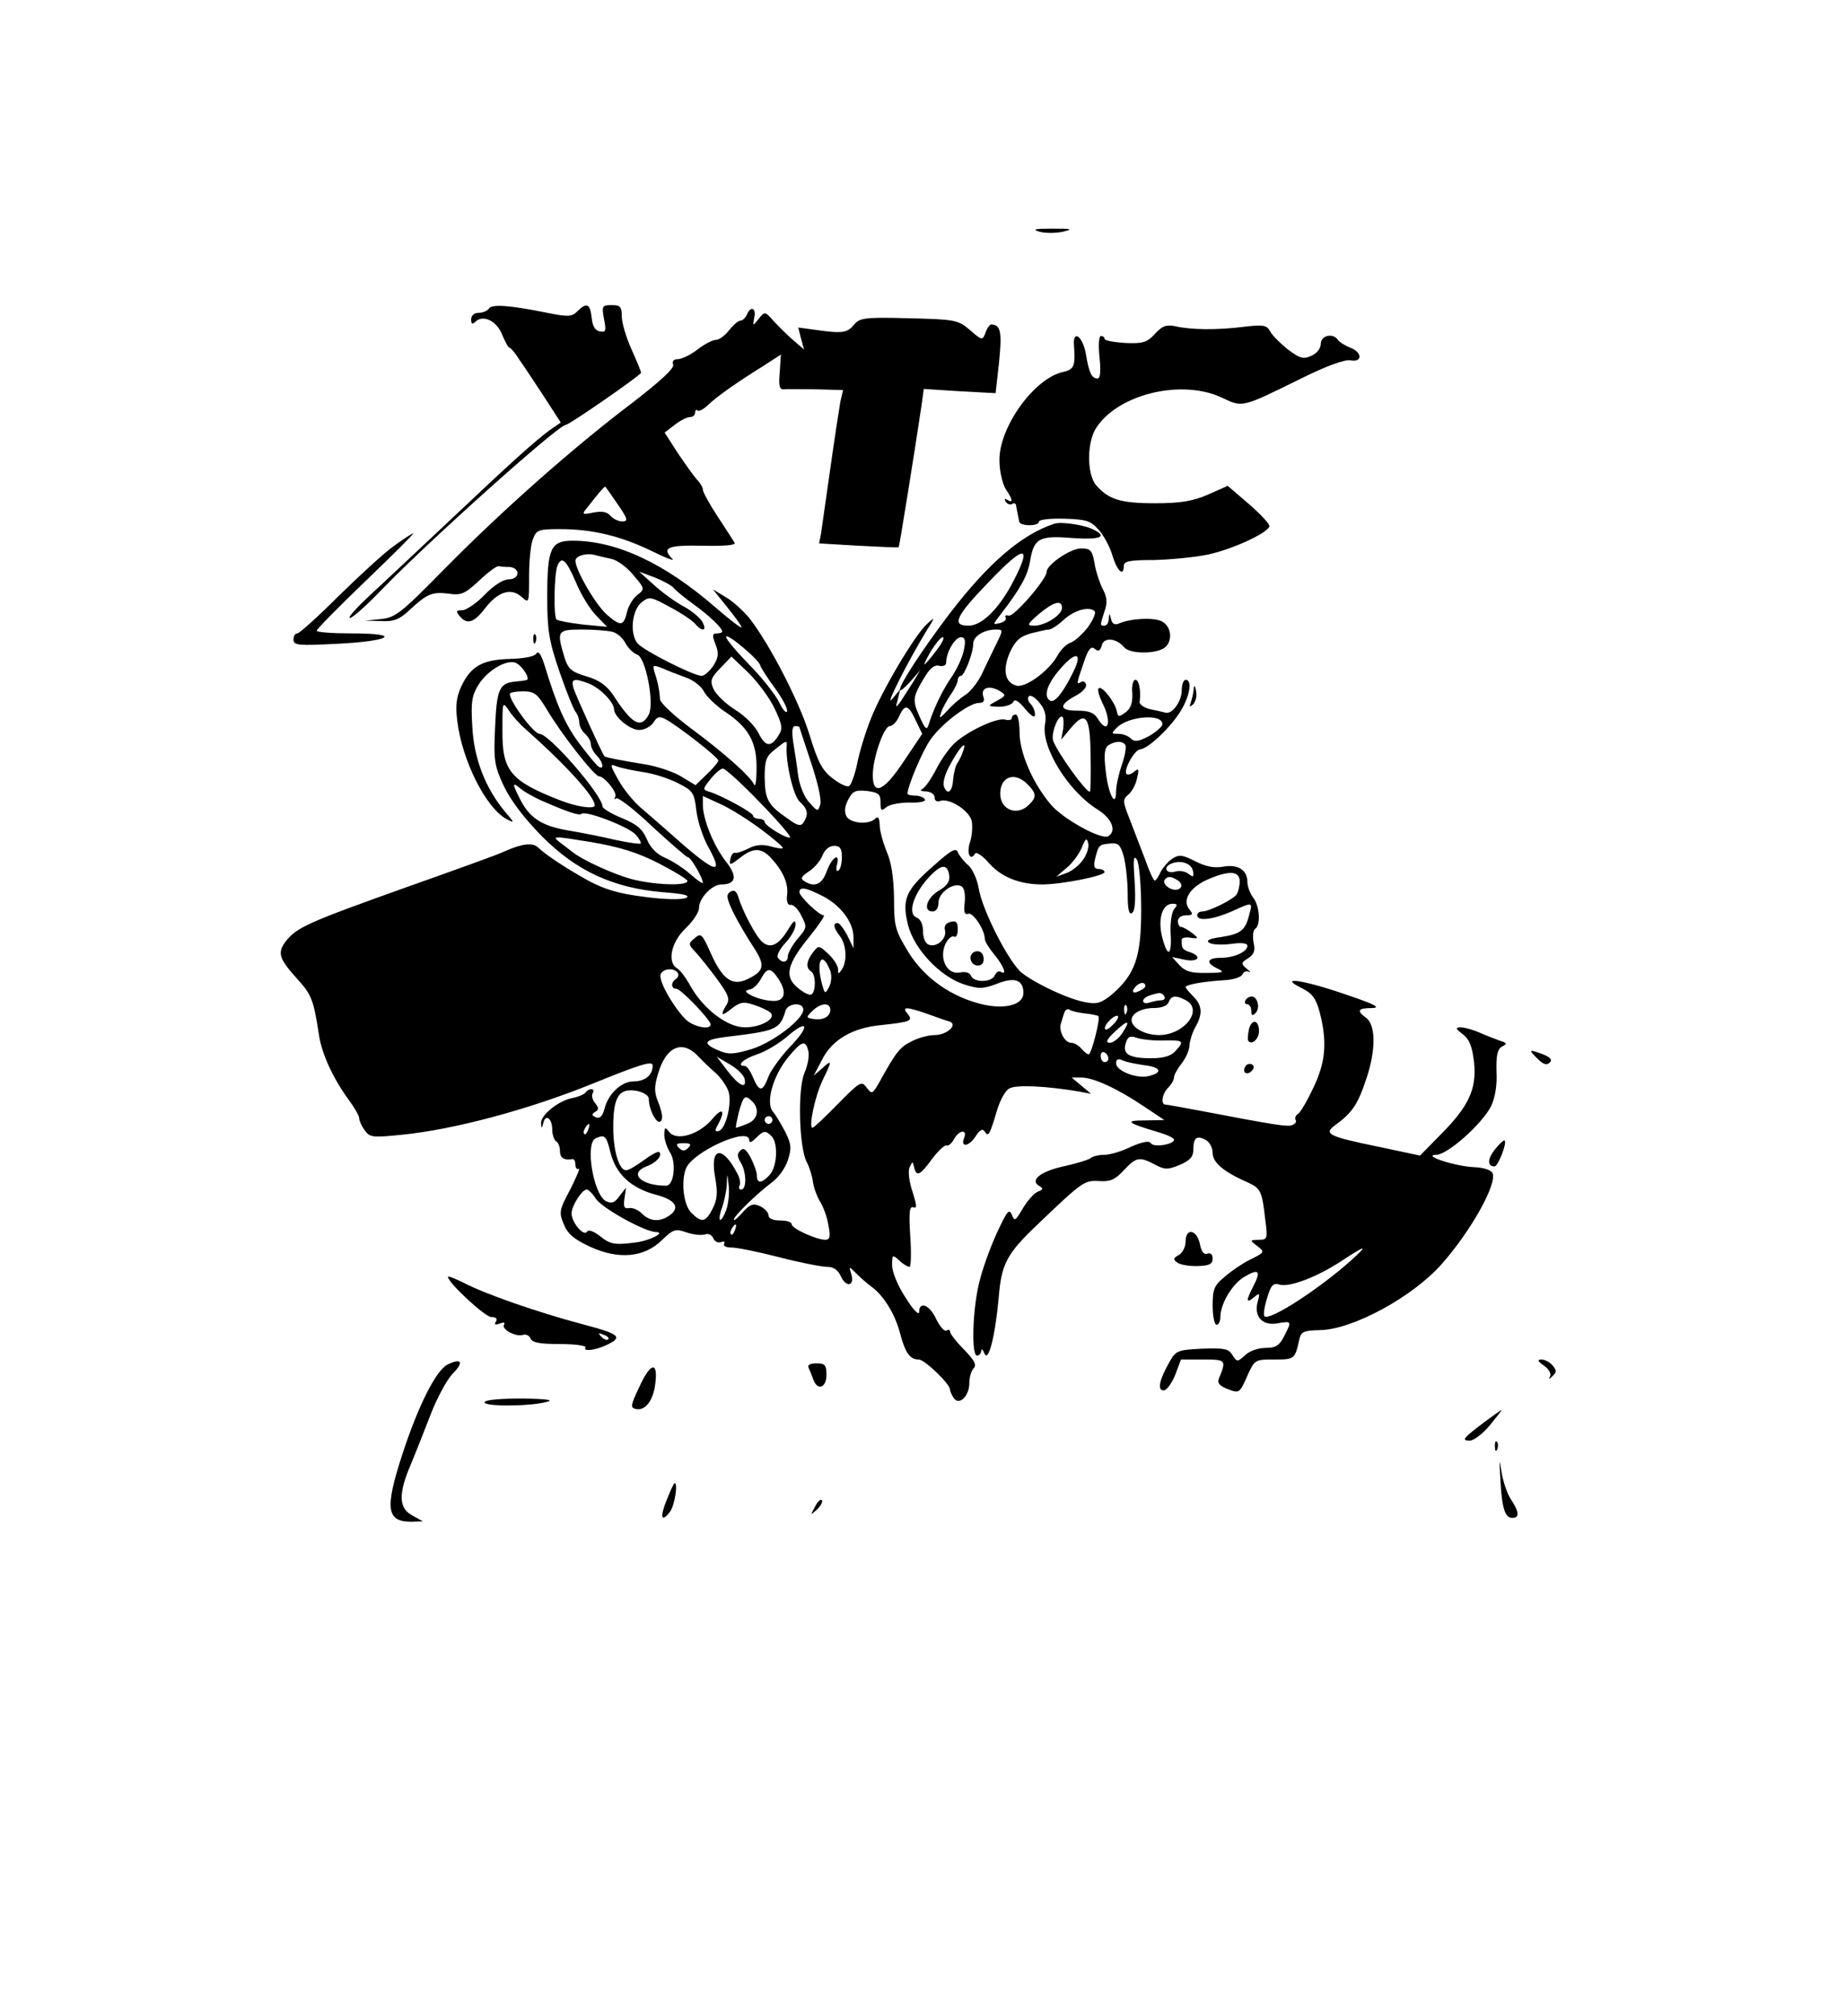 <?xml version="1.0" standalone="no"?>
<!DOCTYPE svg PUBLIC "-//W3C//DTD SVG 20010904//EN"
 "http://www.w3.org/TR/2001/REC-SVG-20010904/DTD/svg10.dtd">
<svg version="1.0" xmlns="http://www.w3.org/2000/svg"
 width="478pt" height="522pt" viewBox="0 0 478 522"
 preserveAspectRatio="xMidYMid meet">

<g transform="translate(0,522) scale(0.1,-0.1)"
fill="#000000" stroke="none">
<path d="M2692 4620 c14 -4 41 -4 60 0 28 7 24 8 -27 8 -46 0 -54 -2 -33 -8z"/>
<path d="M1266 4421 c-4 -6 -16 -11 -27 -11 -11 0 -19 -7 -19 -17 0 -12 3 -14
11 -6 19 19 55 3 69 -33 8 -19 16 -34 19 -34 3 0 16 -15 27 -33 12 -17 41 -61
64 -96 l42 -65 -29 -20 c-39 -29 -96 -80 -261 -236 -79 -74 -171 -161 -205
-192 -34 -32 -57 -57 -51 -58 7 0 45 34 85 76 120 124 455 424 474 424 9 0
195 129 195 135 0 3 -11 30 -25 61 -14 31 -25 69 -25 85 0 25 -4 29 -26 29
-25 0 -26 -2 -20 -36 6 -31 5 -35 -11 -32 -12 2 -19 14 -21 36 -4 36 -13 40
-37 16 -14 -14 -23 -15 -78 -4 -98 20 -144 23 -151 11z"/>
<path d="M1934 4405 c-4 -8 -11 -15 -16 -15 -6 0 -19 -11 -30 -25 -11 -14 -26
-25 -34 -25 -9 0 -30 -11 -48 -25 -18 -14 -41 -25 -51 -25 -11 0 -15 -5 -12
-14 4 -9 -33 -43 -107 -100 -152 -115 -334 -276 -485 -429 -113 -115 -127
-126 -165 -130 l-41 -4 41 -1 c34 -2 48 4 74 28 46 43 59 48 101 43 33 -5 42
-1 79 33 23 22 46 39 51 38 5 -1 18 -2 29 -2 28 -3 26 -32 -3 -32 -14 0 -39
-16 -62 -40 -21 -22 -48 -40 -58 -40 -16 0 -17 -3 -7 -15 19 -23 37 -18 66 20
33 43 67 54 94 30 20 -18 20 -17 20 53 0 39 4 82 10 96 9 24 14 26 69 26 84 0
155 -17 235 -55 38 -19 64 -29 57 -22 -29 29 -12 36 78 34 57 -1 87 1 83 8 -3
5 -23 36 -44 68 -21 32 -38 63 -38 69 0 6 -7 18 -16 27 -8 9 -30 40 -49 68
l-34 53 26 20 c14 11 32 20 39 20 8 0 14 5 14 12 0 6 3 9 6 5 3 -3 16 3 28 15
23 22 77 60 145 102 l43 28 -3 -46 c-3 -35 -1 -45 11 -44 8 1 46 0 84 0 l69
-2 -7 -30 c-3 -17 -15 -95 -26 -173 -11 -78 -22 -154 -24 -168 l-5 -26 102 -6
c56 -3 103 -5 104 -4 2 2 42 252 59 366 l6 44 93 -6 93 -5 9 81 c8 78 4 96
-20 97 -4 0 -11 -9 -15 -21 -8 -21 -9 -21 -41 7 -31 26 -38 27 -158 30 -115 3
-127 1 -142 -17 -17 -21 -30 -23 -100 -13 l-44 6 7 -28 8 -29 -29 25 c-15 13
-38 36 -50 49 -22 25 -23 25 -38 6 -16 -20 -16 -20 -12 3 6 25 -10 31 -19 7z
m-335 -490 c27 -39 28 -45 12 -45 -10 0 -24 7 -31 15 -8 10 -22 12 -43 8 -30
-6 -31 -5 -17 12 28 36 44 55 47 55 1 0 15 -20 32 -45z"/>
<path d="M2991 4356 c-21 -23 -32 -26 -78 -24 -29 2 -53 6 -53 11 0 4 -4 7 -9
7 -6 0 -7 -24 -4 -55 4 -36 2 -55 -5 -55 -15 0 -22 14 -30 62 -8 48 -35 67
-31 22 4 -51 0 -61 -28 -67 -75 -16 -167 -144 -165 -230 0 -27 8 -60 16 -73
19 -28 20 -38 4 -28 -7 4 -8 3 -4 -5 4 -6 12 -9 17 -6 5 4 10 1 10 -4 1 -6 3
-15 4 -21 1 -5 3 -14 4 -20 1 -13 51 -13 51 -1 0 6 30 9 66 8 58 -2 68 -5 90
-30 13 -15 29 -45 35 -67 12 -39 29 -54 29 -25 0 12 15 15 78 15 42 1 105 7
139 14 62 13 154 55 160 73 2 5 -22 31 -52 57 l-56 48 -52 -23 c-40 -17 -71
-22 -137 -22 -89 0 -120 10 -152 47 -24 29 -24 112 1 149 58 88 224 127 328
76 50 -24 50 -24 196 48 70 35 119 53 134 50 31 -6 31 21 -1 33 -13 5 -27 14
-31 19 -12 20 -45 13 -45 -9 0 -12 -10 -25 -24 -31 -21 -10 -30 -7 -61 16 -20
16 -41 37 -46 47 -9 16 -17 18 -67 12 -71 -9 -138 -8 -177 1 -24 5 -35 2 -54
-19z"/>
<path d="M2730 3864 c-85 -28 -171 -102 -272 -234 -69 -91 -128 -181 -128
-196 1 -5 12 5 27 21 l26 30 -18 -30 c-10 -16 -25 -39 -32 -50 -14 -19 -15
-19 -8 5 l6 25 -21 -25 c-21 -25 40 96 88 175 24 38 24 39 3 20 -31 -27 -118
-174 -146 -246 -13 -32 -29 -84 -35 -114 -6 -30 -16 -57 -21 -60 -5 -4 -24 5
-42 19 -28 21 -39 42 -61 114 -27 87 -103 234 -156 302 -16 19 -43 44 -61 54
l-33 20 37 -46 c20 -25 37 -48 37 -52 0 -4 -30 19 -67 51 -131 114 -256 173
-370 173 -57 0 -66 -19 -66 -145 0 -86 4 -113 32 -195 18 -52 37 -99 42 -104
5 -6 9 -18 9 -27 0 -9 7 -22 15 -29 8 -7 15 -19 15 -27 0 -8 7 -21 15 -29 17
-17 20 -39 5 -29 -6 4 -28 31 -50 60 -37 50 -58 98 -90 203 -9 28 -16 38 -21
30 -5 -8 -31 -13 -68 -14 -71 -2 -101 -18 -126 -70 -13 -28 -16 -50 -11 -90
12 -102 74 -226 128 -255 21 -11 21 -10 -4 19 -51 61 -81 138 -85 221 -4 63
-1 81 16 108 23 37 72 66 96 57 17 -7 40 -43 28 -45 -4 -1 -18 -3 -31 -4 -39
-4 -46 -21 -50 -118 -4 -85 -2 -99 22 -151 18 -38 52 -83 99 -131 89 -90 185
-134 312 -145 57 -4 74 -9 61 -15 -12 -5 -57 -4 -108 3 -65 8 -102 19 -145 42
-59 33 -109 66 -130 86 -14 13 -41 10 -88 -11 -16 -8 -131 -49 -255 -93 -252
-90 -281 -103 -309 -138 -24 -31 -19 -46 30 -100 36 -40 41 -53 55 -144 7 -49
38 -115 78 -169 14 -19 26 -40 26 -46 0 -6 6 -20 14 -31 13 -19 20 -20 97 -12
132 13 325 64 493 132 128 52 156 60 156 47 0 -25 -20 -41 -50 -41 -31 0 -66
-33 -75 -72 -5 -18 -12 -25 -22 -21 -11 5 -12 8 -2 14 10 6 10 10 0 23 -7 8
-10 20 -6 26 3 5 2 10 -4 10 -5 0 -12 -4 -15 -9 -3 -4 -18 -11 -34 -14 -36 -7
-82 -44 -81 -65 1 -15 2 -15 6 1 6 24 23 11 23 -18 0 -13 5 -27 10 -30 6 -3
10 -15 10 -26 0 -17 11 -24 33 -20 4 0 7 -6 7 -15 0 -8 4 -13 9 -10 4 3 -6
-21 -22 -53 -29 -54 -30 -60 -17 -91 10 -25 27 -39 68 -58 74 -34 140 -28 186
17 30 29 35 30 64 20 18 -6 39 -8 48 -5 8 3 17 -1 21 -10 3 -8 12 -13 20 -10
8 3 11 1 8 -4 -3 -6 5 -10 19 -10 14 0 69 -11 123 -25 54 -14 110 -25 124 -25
18 0 29 -8 37 -26 14 -29 36 -23 26 8 -6 20 -6 20 13 1 11 -11 28 -26 39 -34
31 -22 61 -70 74 -119 14 -53 26 -70 49 -70 15 0 81 -63 81 -78 0 -4 4 -13 9
-21 14 -22 41 4 41 38 0 15 5 32 11 38 9 9 2 21 -25 49 -20 20 -36 41 -36 46
0 5 -4 7 -9 3 -6 -3 -17 10 -27 30 -17 37 -44 47 -44 18 0 -10 -16 6 -35 37
-20 30 -35 67 -35 84 0 28 1 28 18 13 10 -10 22 -17 27 -17 4 0 5 36 2 79 -4
62 -2 79 8 75 10 -4 9 5 -2 40 -9 26 -12 53 -8 63 8 17 8 17 12 1 6 -26 15
-22 47 22 16 21 33 37 37 34 4 -2 13 5 19 16 12 23 35 28 27 5 -11 -26 10 -25
28 1 12 19 19 23 25 14 9 -15 13 -8 31 53 8 27 22 54 33 59 18 10 96 6 179 -8
l32 -6 -25 21 -25 21 25 0 c32 0 94 -29 161 -74 l54 -36 -50 -1 c-54 0 -48 -6
33 -30 23 -7 42 -15 42 -20 0 -12 -53 -21 -60 -9 -4 7 -21 4 -51 -9 -24 -12
-55 -21 -69 -21 -15 0 -30 -4 -35 -8 -6 -5 -36 -14 -67 -21 -62 -13 -92 -36
-68 -51 12 -7 12 -10 -2 -15 -10 -4 -27 -23 -39 -43 -20 -34 -22 -35 -29 -17
-7 17 -13 8 -39 -48 -17 -37 -38 -95 -46 -130 -17 -71 -20 -187 -5 -187 6 0
10 6 11 13 0 6 4 3 8 -7 10 -26 28 44 37 144 7 88 21 114 101 190 117 112 121
114 159 112 28 -2 41 3 64 28 32 34 40 36 80 15 26 -14 34 -14 65 -1 26 11 35
21 35 39 0 31 9 38 31 26 11 -5 19 -21 19 -34 0 -25 28 -49 92 -77 32 -15 36
-22 44 -94 7 -52 6 -54 -17 -54 -23 -1 -23 -1 -5 -15 22 -17 22 -17 -20 -38
-18 -9 -46 -28 -63 -43 -27 -22 -31 -32 -31 -75 0 -27 5 -49 10 -49 6 0 10 9
10 20 0 34 31 86 62 104 37 22 44 16 24 -23 -20 -39 -20 -47 1 -30 15 13 16
11 9 -14 -9 -38 15 -61 54 -53 35 6 35 5 15 -34 -12 -24 -22 -30 -48 -30 -19
0 -42 -8 -53 -19 -20 -18 -21 -18 -33 1 -10 16 -21 18 -78 16 -63 -3 -68 -5
-84 -33 -27 -47 -33 -75 -16 -75 8 0 21 18 30 40 l15 40 57 0 c60 0 61 -1 41
-50 -5 -11 3 -19 24 -27 29 -11 30 -10 49 33 20 44 20 44 71 44 52 0 53 1 64
50 5 22 10 25 53 26 85 1 241 86 316 171 76 86 143 206 132 235 -3 8 -22 15
-48 16 -49 2 -137 31 -98 32 29 0 119 80 142 126 10 21 16 53 14 89 -1 42 2
58 14 65 14 7 13 10 -4 15 -11 4 -35 13 -53 21 -18 8 -40 14 -50 14 -14 0 -13
-4 6 -18 17 -13 24 -31 29 -73 7 -69 -14 -114 -88 -188 l-52 -53 -108 23
c-127 26 -142 33 -114 54 48 35 61 55 85 128 23 72 22 134 -3 152 -25 18 -21
25 16 25 24 1 6 10 -68 35 -110 38 -178 48 -115 17 28 -14 37 -26 47 -62 20
-77 16 -129 -16 -196 -16 -34 -34 -65 -40 -68 -6 -4 -9 -11 -6 -16 3 -4 -1
-10 -9 -13 -12 -5 -39 -1 -243 38 -43 8 -81 15 -85 15 -13 0 -9 28 7 44 8 8
15 20 15 26 0 7 9 23 20 37 11 14 20 35 20 47 1 11 7 32 15 46 20 35 18 57 -5
80 -11 11 -20 22 -20 24 0 7 49 15 99 18 24 1 45 8 48 15 3 7 10 10 17 7 6 -3
3 1 -6 8 -15 13 -15 15 4 27 15 10 19 19 14 41 -3 16 -1 32 4 35 15 9 12 59
-5 81 -8 10 -15 29 -15 40 0 32 -25 47 -63 40 -23 -4 -44 0 -72 14 -33 17 -42
18 -59 7 -12 -8 -25 -24 -31 -35 -5 -12 -12 -22 -15 -22 -3 0 -15 26 -26 58
-12 31 -30 78 -40 104 -17 43 -17 48 -3 60 9 7 20 26 23 42 6 25 5 28 -7 18
-8 -7 -17 -9 -20 -6 -9 9 21 64 36 64 18 1 72 50 101 94 26 39 35 86 16 86 -5
0 -10 -12 -10 -27 0 -29 -25 -64 -43 -58 -7 2 -25 6 -40 9 -15 4 -27 12 -26
19 4 29 -2 57 -11 57 -6 0 -10 -16 -8 -35 1 -25 -4 -39 -17 -49 -18 -13 -20
-13 -23 2 -4 23 -39 68 -47 60 -4 -3 1 -20 9 -37 26 -50 16 -86 -12 -41 -9 15
-23 20 -53 20 -47 0 -48 15 -3 39 17 9 29 22 26 29 -2 7 -8 10 -13 6 -12 -7
-12 -5 7 50 12 36 19 44 29 36 9 -8 14 -5 18 9 5 22 38 19 58 -5 13 -16 72
-18 100 -4 26 14 25 56 -2 71 -21 11 -80 8 -111 -5 -11 -5 -18 -2 -21 11 -4
16 -5 16 -6 1 0 -10 -5 -18 -11 -18 -12 0 -12 0 0 37 8 23 7 36 -5 59 -8 16
-18 46 -21 67 -6 32 -10 37 -35 37 -27 0 -89 -42 -89 -61 0 -19 -85 -117 -98
-113 -7 2 -11 0 -8 -5 3 -5 -3 -11 -14 -14 -20 -5 -20 -5 0 21 52 67 71 102
77 138 10 60 23 68 109 61 72 -5 93 3 57 21 -24 13 -85 22 -103 16z m-105
-147 c-37 -72 -82 -117 -117 -117 -45 0 -34 24 55 116 90 94 110 94 62 1z
m-1042 56 c15 -3 41 -22 57 -42 30 -35 30 -36 11 -51 -11 -8 -23 -27 -27 -43
-9 -38 -16 -40 -52 -9 -29 25 -82 116 -82 140 0 13 29 21 50 15 8 -2 28 -7 43
-10z m-92 -60 c13 -32 37 -71 53 -87 l28 -29 -63 6 c-34 4 -65 10 -68 13 -8 7
-6 117 2 138 11 28 23 17 48 -41z m254 -16 c6 -7 28 -25 50 -41 43 -31 75 -62
75 -71 0 -3 -6 -5 -14 -5 -12 0 -12 -6 -3 -29 9 -23 7 -34 -6 -55 -10 -14 -23
-26 -30 -26 -21 0 -151 66 -166 84 -21 25 -15 87 11 107 19 15 24 14 73 -13
29 -15 58 -35 65 -43 19 -23 32 -18 18 6 -7 11 -29 29 -48 39 -19 10 -53 34
-75 54 l-40 36 40 -15 c22 -9 45 -21 50 -28z m1005 -51 c0 -18 -43 -46 -72
-46 -20 0 -19 3 12 30 38 32 60 38 60 16z m67 -50 c-15 -19 -35 -37 -45 -40
-11 -4 -25 -18 -33 -32 -21 -40 -85 -87 -108 -79 -30 9 -35 42 -16 86 14 30
26 41 54 49 20 5 41 10 47 10 6 0 23 11 37 24 28 26 66 37 81 24 5 -4 -3 -22
-17 -42z m-1231 -12 c12 -3 27 -16 34 -30 7 -13 21 -26 30 -29 22 -7 45 -126
30 -155 -20 -38 -43 -26 -92 50 -17 25 -36 39 -70 49 -40 12 -47 19 -57 51
-20 67 -18 70 47 70 31 0 67 -3 78 -6z m994 -31 c-10 -21 -27 -55 -37 -77 -10
-21 -29 -46 -43 -55 -14 -9 -35 -27 -47 -41 -20 -21 -22 -22 -16 -5 3 11 15
32 25 47 10 14 18 31 18 37 0 6 4 11 8 11 9 0 32 59 32 83 0 19 26 36 57 37
21 0 21 0 3 -37z m-611 -57 c1 -4 17 -30 37 -57 20 -27 34 -54 32 -61 -2 -6
-12 5 -21 25 -10 19 -44 63 -77 96 -33 34 -60 66 -60 72 0 13 88 -61 89 -75z
m455 39 c-14 -19 -28 -35 -30 -35 -2 0 6 16 17 35 12 19 25 35 30 35 6 0 -2
-16 -17 -35z m72 3 c-3 -18 -17 -48 -30 -68 -24 -34 -48 -83 -61 -125 -5 -17
-9 -14 -24 20 -19 42 -18 51 14 103 13 22 26 32 37 28 11 -2 18 1 18 9 0 26
23 65 38 65 11 0 13 -8 8 -32z m-490 -153 c20 -42 21 -52 10 -69 -20 -32 -34
-30 -52 6 -9 18 -35 45 -60 60 -24 15 -49 39 -56 53 -10 22 -8 29 17 55 l29
30 44 -42 c24 -24 55 -65 68 -93z m772 93 c-26 -53 -48 -79 -59 -72 -17 10 -9
40 22 77 44 53 65 50 37 -5z m-1000 -13 c19 -7 39 -23 45 -36 7 -13 32 -37 56
-53 60 -40 81 -79 80 -146 0 -30 -3 -49 -6 -42 -8 20 -77 82 -165 147 -43 32
-78 65 -79 74 -1 21 -5 43 -14 70 -6 20 -4 20 22 10 15 -7 43 -17 61 -24z
m-253 -15 c28 -11 64 -47 65 -66 0 -20 41 -54 65 -54 14 0 30 9 37 19 9 16 16
17 31 9 32 -17 137 -99 137 -107 0 -4 -13 -20 -29 -35 l-30 -29 -38 23 c-20
12 -62 26 -93 31 -73 12 -102 18 -105 21 -6 7 -73 155 -80 176 -7 25 1 27 40
12z m1065 -20 c16 -10 15 -12 -15 -28 -18 -10 -17 -11 12 -12 17 0 34 6 37 13
3 8 14 2 30 -18 17 -20 26 -25 26 -15 0 9 -5 21 -12 28 -6 6 -8 15 -4 19 4 5
17 -3 28 -17 14 -17 18 -33 14 -55 -11 -58 59 -173 136 -221 37 -23 50 -55 28
-69 -17 -11 -119 45 -150 83 -47 56 -80 134 -80 186 0 25 -4 46 -10 46 -5 0
-10 -4 -10 -9 0 -5 -8 -7 -18 -4 -21 5 -95 -29 -130 -61 -13 -12 -35 -42 -48
-68 -13 -25 -29 -48 -36 -51 -7 -3 -3 -6 10 -6 12 -1 22 -7 22 -16 0 -8 6 -12
14 -9 23 9 75 -24 82 -51 3 -14 1 -38 -4 -55 -10 -28 0 -52 13 -30 3 5 20 -6
36 -25 32 -36 79 -55 138 -55 49 0 161 22 161 32 0 4 -7 8 -15 8 -12 0 -14 7
-9 28 9 34 9 35 39 38 21 2 26 -3 35 -34 5 -20 10 -63 10 -95 0 -40 3 -56 11
-51 8 4 10 32 7 82 -4 57 -3 70 6 56 6 -11 11 -67 11 -129 0 -124 -16 -168
-76 -220 -27 -22 -39 -26 -68 -20 -42 7 -128 47 -165 76 -33 26 -103 163 -112
220 -4 23 -16 49 -26 58 -11 9 -23 24 -27 33 -5 14 -16 9 -64 -34 -72 -63 -82
-86 -66 -152 15 -62 83 -135 146 -155 38 -12 48 -12 85 2 45 18 68 10 68 -24
0 -30 -45 -43 -104 -30 -82 19 -152 68 -194 136 -34 56 -37 66 -37 140 -1 54
-7 93 -19 120 -9 22 -18 53 -18 68 -1 19 -4 25 -12 17 -16 -16 -64 -12 -74 6
-6 11 -5 26 4 43 12 23 19 26 49 23 30 -4 35 -8 35 -29 0 -22 2 -24 15 -13 8
7 35 12 60 12 27 -1 43 3 40 8 -3 6 -15 10 -26 10 -10 0 -19 2 -19 5 0 19 37
107 58 138 28 42 101 97 127 97 11 0 15 5 12 14 -10 25 14 34 43 16z m-1174
-47 c35 -60 123 -173 135 -173 14 0 49 -43 42 -53 -3 -6 -2 -8 3 -4 5 3 48
-30 94 -74 47 -43 88 -79 92 -79 7 0 38 -53 38 -66 0 -3 -15 7 -33 23 -18 16
-48 35 -65 42 -21 9 -38 26 -47 48 -11 26 -26 39 -65 55 -27 11 -50 25 -50 30
0 29 -138 188 -163 188 -15 0 -76 82 -77 103 0 4 15 7 34 7 30 0 37 -6 62 -47z
m-56 -50 c107 -95 180 -176 180 -198 0 -11 -47 -4 -90 13 -129 50 -150 77
-149 181 0 75 0 76 17 51 9 -14 28 -35 42 -47z m1011 22 l17 -35 -47 -70 c-52
-79 -81 -92 -81 -37 0 45 29 127 44 127 7 0 18 11 24 25 15 33 24 31 43 -10z
m382 -22 l-5 -28 24 29 c40 48 51 32 52 -72 1 -51 0 -92 -2 -92 -11 0 -83 100
-95 132 -6 18 13 69 24 62 3 -2 4 -16 2 -31z m257 12 c0 -6 -16 -20 -35 -31
-27 -14 -37 -16 -47 -6 -7 7 -21 12 -32 12 -19 0 -19 1 -4 16 30 30 118 37
118 9z m-940 -8 c0 -1 14 -42 30 -91 17 -51 28 -97 24 -109 -6 -19 -7 -19 -28
5 -13 13 -25 43 -29 68 -3 25 -9 64 -13 88 -4 28 -3 42 5 42 6 0 11 -1 11 -3z
m-33 -49 c-3 -41 17 -129 34 -144 21 -19 23 -32 10 -53 -7 -11 -15 -10 -42 10
-51 35 -58 49 -59 106 0 44 4 55 26 72 31 25 32 25 31 9z m877 3 c3 -5 -1 -28
-9 -51 -8 -23 -15 -54 -15 -68 0 -48 -21 -7 -27 53 -5 43 -3 59 8 66 18 11 36
11 43 0z m-421 -18 c-3 -10 -10 -23 -14 -29 -5 -6 -9 -25 -11 -42 -2 -33 -15
-42 -24 -18 -3 8 2 29 12 48 26 51 51 78 37 41z m-828 -52 c28 -4 68 -17 91
-29 38 -19 42 -25 47 -70 3 -27 17 -70 31 -95 45 -81 16 -68 -114 49 -14 12
-41 36 -60 52 -19 16 -46 49 -59 73 -22 39 -22 42 -5 35 10 -4 42 -11 69 -15z
m302 -78 c46 -47 81 -88 79 -91 -6 -6 -66 30 -66 40 0 4 -7 8 -15 8 -8 0 -15
4 -15 8 0 8 -81 52 -113 62 -18 5 -18 7 3 33 12 15 26 27 32 27 6 0 49 -39 95
-87z m693 47 c24 -24 25 -34 4 -54 -30 -30 -74 -13 -74 29 0 44 37 58 70 25z
m-1260 -42 c71 -31 101 -41 106 -35 10 9 121 -33 140 -54 9 -10 15 -21 13 -23
-2 -2 -31 2 -64 9 -33 8 -89 19 -125 25 -69 12 -100 33 -125 84 -19 38 -19 42
3 24 9 -8 33 -21 52 -30z m573 -77 c32 -24 56 -45 54 -47 -2 -2 -16 0 -33 5
-19 5 -38 4 -56 -6 -15 -7 -31 -13 -35 -11 -5 1 -10 -7 -12 -17 -3 -16 -1 -16
24 3 35 28 56 28 82 0 31 -34 45 -66 41 -96 -2 -17 2 -26 9 -25 7 2 20 -11 28
-28 15 -29 15 -31 -10 -60 -14 -17 -25 -37 -25 -45 0 -17 -16 -19 -26 -3 -3 6
6 23 20 38 14 15 26 36 26 47 0 14 -5 11 -20 -14 -24 -39 -45 -49 -66 -31 -16
13 -51 79 -62 116 -5 16 -11 20 -21 14 -11 -7 -10 -16 7 -52 12 -24 35 -64 51
-88 33 -50 31 -64 -11 -85 -41 -21 -67 -3 -98 67 -22 49 -25 52 -41 38 -17
-14 -17 -16 1 -35 11 -12 36 -43 56 -70 30 -41 35 -53 25 -68 -17 -28 -13 -31
14 -9 22 17 31 18 58 9 18 -6 37 -15 42 -20 16 -15 -24 -38 -66 -38 -45 0
-106 46 -140 105 -12 22 -28 44 -36 48 -26 16 -15 68 22 103 19 18 35 42 35
53 0 26 34 61 58 61 38 0 42 21 12 59 -31 39 -60 109 -60 147 l0 23 48 -22
c26 -12 73 -42 105 -66z m-268 -86 c41 -21 75 -42 75 -46 0 -14 -89 -10 -145
5 -45 12 -124 48 -150 68 -5 4 -21 16 -34 26 -23 18 -21 18 78 2 76 -13 121
-27 176 -55z m1098 7 c-10 -14 -30 -29 -43 -33 l-25 -9 27 23 c15 12 32 36 39
52 10 25 13 27 17 11 2 -10 -4 -30 -15 -44z m-623 9 c0 -17 -4 -32 -9 -35 -5
-4 -7 3 -4 14 9 34 -12 22 -26 -15 -12 -35 -32 -44 -59 -26 -10 6 -7 12 13 25
14 9 30 28 35 42 6 14 17 24 30 24 15 0 20 -7 20 -29z m909 -36 c3 -16 1 -17
-11 -8 -8 7 -24 10 -36 6 -23 -6 -31 12 -9 21 24 10 52 1 56 -19z m-631 -12
c2 -15 -6 -27 -27 -39 -32 -19 -42 -54 -16 -54 9 0 15 9 15 23 0 26 40 54 60
42 7 -4 10 -22 8 -41 -3 -25 -1 -33 9 -30 12 5 43 -41 43 -65 0 -6 11 -24 25
-41 24 -29 34 -55 16 -44 -5 3 -11 -1 -15 -9 -7 -19 -55 -20 -62 -1 -3 8 -15
11 -29 8 -33 -6 -54 36 -37 74 7 14 17 22 22 19 6 -3 10 5 10 18 0 20 -4 24
-19 20 -12 -3 -17 -11 -14 -22 5 -21 -21 -45 -42 -37 -9 3 -15 18 -15 35 0 17
-6 31 -16 35 -24 9 -11 56 27 100 35 39 52 42 57 9z m752 -15 c0 -13 -4 -28
-8 -34 -9 -13 -71 -44 -89 -44 -7 0 -13 -4 -13 -10 0 -16 41 -11 89 10 55 25
55 25 46 -7 -10 -42 -22 -51 -72 -59 -31 -4 -41 -9 -32 -15 8 -5 33 -6 57 -3
27 4 42 2 42 -5 0 -15 -34 -31 -69 -31 -36 0 -40 -13 -8 -28 19 -9 15 -11 -29
-11 -40 -1 -55 4 -70 20 l-19 21 33 -7 c35 -7 46 9 12 20 -18 6 -21 10 -20 33
1 4 11 6 23 4 21 -3 22 -2 3 13 -11 8 -23 15 -28 15 -4 0 -8 7 -8 15 0 9 9 15
21 15 18 0 19 3 9 15 -19 23 -1 55 43 76 58 26 87 25 87 -3z m-161 3 c22 -14
4 -33 -20 -21 -11 6 -17 15 -14 21 8 11 16 11 34 0z m-919 -41 c47 -24 80 -68
80 -107 l0 -28 -16 33 c-9 17 -20 32 -25 32 -13 0 -11 -12 6 -34 17 -23 19
-64 5 -86 -9 -13 -10 -13 -10 1 0 8 -11 26 -25 39 -25 23 -25 23 -40 4 -17
-22 -19 -40 -5 -49 13 -8 13 -52 1 -60 -5 -3 -21 5 -36 18 -35 29 -27 61 32
133 24 30 40 54 36 54 -12 0 -63 49 -63 60 0 15 17 12 60 -10z m910 -34 c-6
-8 -10 -35 -9 -60 4 -60 -7 -68 -21 -15 -13 48 -1 89 26 89 13 0 14 -3 4 -14z
m-890 -160 c4 -12 3 -29 -3 -41 -10 -19 -11 -19 -18 5 -17 62 -1 92 21 36z
m-395 -5 c3 -5 1 -12 -5 -16 -13 -8 -13 -25 1 -25 12 0 88 -80 89 -92 1 -17
-48 -6 -67 15 -30 32 -63 89 -63 110 0 18 34 24 45 8z m261 -16 c24 -37 15
-61 -21 -56 -17 1 -39 8 -50 14 -17 9 -17 12 -4 15 9 1 22 14 29 27 17 31 25
31 46 0z m943 -26 c-22 -14 -33 -10 -19 6 7 8 17 12 22 9 6 -4 5 -10 -3 -15z
m56 -19 c3 -5 0 -10 -9 -10 -8 0 -21 -3 -30 -6 -9 -3 -16 -1 -16 4 0 9 15 16
42 21 4 0 10 -3 13 -9z m56 -10 c46 -25 -5 -90 -70 -90 -36 0 -71 19 -71 39 0
17 26 31 57 31 21 0 36 6 39 15 7 18 18 19 45 5z m-991 -24 c0 -25 -77 -84
-133 -102 -47 -14 -60 -15 -86 -4 -43 18 -39 28 17 35 133 16 141 19 156 68 6
20 46 23 46 3z m70 -1 c0 -18 -21 -28 -46 -23 -17 3 -17 4 0 21 22 21 46 22
46 2z m767 -7 c-3 -8 -6 -5 -6 6 -1 11 2 17 5 13 3 -3 4 -12 1 -19z m-516 -3
c24 -9 50 -18 58 -20 22 -8 -7 -35 -39 -35 -15 0 -42 -7 -59 -16 -31 -15 -41
-28 -84 -106 -18 -31 -19 -32 -33 -14 -13 18 -17 16 -74 -42 -33 -34 -63 -62
-66 -62 -11 0 6 81 26 123 25 51 25 55 -1 31 l-22 -19 22 42 c26 51 78 82 154
89 75 8 82 11 67 29 -16 19 -4 19 51 0z m409 1 c17 -2 32 -5 34 -7 6 -6 -18
-99 -25 -99 -4 0 -12 7 -19 15 -7 8 -18 15 -26 15 -17 0 -33 30 -27 50 3 8 6
21 9 28 2 7 8 11 13 8 5 -4 23 -8 41 -10z m75 -26 c-10 -11 -20 -18 -23 -15
-7 6 18 35 31 35 5 0 2 -9 -8 -20z m21 -25 c-9 -14 -24 -25 -32 -25 -12 0 -9
8 12 28 35 33 43 32 20 -3z m-859 -34 c-24 -25 -50 -61 -57 -78 -15 -41 -24
-41 -40 -3 -7 17 -16 30 -21 30 -24 0 -5 18 31 30 22 7 57 28 78 46 54 47 61
29 9 -25z m966 15 c52 1 55 -1 30 -28 -11 -12 -30 -18 -62 -18 -58 0 -75 11
-66 39 5 17 11 20 28 14 12 -4 43 -8 70 -7z m-920 -27 c3 -11 -1 -37 -10 -57
-18 -43 -14 -193 6 -231 7 -13 14 -36 16 -51 2 -16 11 -39 19 -52 8 -13 18
-40 21 -60 6 -30 4 -38 -8 -38 -23 0 -87 29 -87 40 0 6 -13 10 -30 10 -18 0
-30 5 -30 13 0 8 -10 18 -22 24 -18 8 -26 5 -45 -16 -12 -14 -23 -23 -23 -19
0 9 57 65 98 96 17 12 36 38 42 58 10 31 9 41 -6 72 -11 21 -25 45 -33 54 -19
24 1 94 41 142 34 41 44 44 51 15z m-288 -11 c12 -13 34 -34 49 -47 14 -13 29
-35 33 -49 8 -32 -8 -94 -25 -100 -11 -3 -12 0 -3 16 21 39 11 46 -16 13 -34
-39 -91 -56 -110 -32 -11 14 -12 13 -13 -7 0 -12 7 -33 15 -46 17 -26 10 -86
-10 -86 -65 0 -98 32 -51 50 25 9 42 28 33 37 -3 3 -21 -7 -40 -21 -19 -14
-39 -26 -46 -26 -17 0 -32 46 -33 104 -1 61 7 92 28 100 23 9 64 -4 64 -19 0
-29 21 -68 31 -58 6 6 4 21 -5 45 -12 29 -13 42 -2 78 20 69 61 88 101 48z
m1065 -9 c0 -5 -4 -9 -10 -9 -5 0 -10 7 -10 16 0 8 5 12 10 9 6 -3 10 -10 10
-16z m-942 -52 c6 -28 -14 -19 -44 20 l-28 37 34 -20 c19 -11 36 -28 38 -37z
m1035 35 c43 -5 49 -19 12 -28 -31 -8 -85 13 -85 33 0 11 5 13 18 7 9 -4 34
-9 55 -12z m-1015 -94 c20 -20 14 -48 -14 -58 -14 -6 -27 -10 -28 -10 -2 0 2
18 7 40 12 43 16 47 35 28z m52 -48 c0 -5 -4 -10 -10 -10 -5 0 -10 5 -10 10 0
6 5 10 10 10 6 0 10 -4 10 -10z m-477 -25 c-3 -9 -8 -14 -10 -11 -3 3 -2 9 2
15 9 16 15 13 8 -4z m475 -17 c17 -17 15 -78 -5 -100 -20 -22 -33 -23 -33 -3
0 9 -7 30 -16 47 -12 23 -19 27 -27 19 -9 -9 -8 -16 1 -31 15 -24 16 -70 1
-70 -5 0 -7 4 -4 10 3 5 1 20 -6 32 -39 75 -72 68 -57 -12 7 -39 5 -56 -7 -80
-18 -35 -28 -37 -55 -10 -20 20 -27 80 -14 114 17 44 164 110 164 74 0 -8 6
-6 17 5 20 20 25 21 41 5z m-417 -43 c14 -55 53 -91 116 -108 51 -13 65 -33
38 -53 -26 -19 -52 -17 -73 4 -9 9 -24 16 -33 14 -13 -2 -15 3 -12 25 l4 28
-17 -22 c-13 -18 -20 -20 -35 -13 -33 18 -55 152 -26 163 23 10 27 7 38 -38z
m201 13 c-9 -9 -15 -9 -24 0 -9 9 -7 12 12 12 19 0 21 -3 12 -12z m98 -162
c-6 -16 -13 -27 -16 -24 -2 3 0 17 6 32 5 15 11 42 12 59 1 32 1 32 5 -4 2
-19 -1 -48 -7 -63z m-337 30 c16 -24 127 -86 156 -86 26 -1 -18 -23 -54 -27
-53 -7 -65 -5 -92 17 -16 12 -29 17 -33 11 -8 -14 -40 24 -40 47 0 20 27 62
39 62 5 0 16 -11 24 -24z m360 -81 c-3 -9 -8 -14 -10 -11 -3 3 -2 9 2 15 9 16
15 13 8 -4z m1596 -78 c-84 -75 -212 -158 -225 -145 -3 4 0 25 7 47 10 34 16
40 32 35 25 -8 99 20 162 62 63 41 69 42 24 1z"/>
<path d="M2513 2738 c1 -10 9 -18 19 -18 10 0 16 7 15 19 -1 12 -8 19 -18 18
-10 -1 -17 -9 -16 -19z"/>
<path d="M1018 3805 c-25 -18 -89 -77 -142 -129 -53 -53 -101 -96 -106 -96 -6
0 -10 -7 -10 -16 0 -15 12 -16 111 -11 142 7 172 27 41 27 -51 0 -92 3 -92 7
0 4 57 62 128 130 70 67 125 122 122 122 -3 0 -26 -15 -52 -34z"/>
<path d="M1381 3564 c0 -11 3 -14 6 -6 3 7 2 16 -1 19 -3 4 -6 -2 -5 -13z"/>
<path d="M3091 3438 c0 -9 -4 -25 -7 -35 -5 -14 -4 -15 5 -7 7 7 11 22 8 35
-2 13 -5 16 -6 7z"/>
<path d="M3225 2630 c-3 -5 -1 -10 4 -10 6 0 11 -8 11 -17 0 -13 3 -14 11 -6
13 13 5 43 -10 43 -5 0 -13 -4 -16 -10z"/>
<path d="M3234 2555 c-3 -14 -4 -28 -1 -31 10 -10 27 7 27 26 0 30 -19 33 -26
5z"/>
<path d="M3981 2479 c15 -15 24 -18 32 -10 7 7 2 13 -17 21 -38 14 -39 13 -15
-11z"/>
<path d="M3225 2459 c-10 -15 3 -25 16 -12 7 7 7 13 1 17 -6 3 -14 1 -17 -5z"/>
<path d="M3871 2244 c-20 -25 -20 -44 -1 -44 9 0 33 61 26 67 -2 2 -13 -8 -25
-23z"/>
<path d="M3070 2005 c0 -13 -8 -29 -17 -34 -16 -9 -16 -12 -3 -21 8 -5 32 -9
53 -8 28 1 37 5 37 19 0 11 -5 16 -14 13 -9 -3 -15 5 -19 25 -8 38 -37 43 -37
6z"/>
<path d="M1160 1914 c0 -15 96 -104 112 -104 12 0 17 -4 12 -12 -5 -8 -2 -9
10 -5 10 4 15 3 11 -3 -7 -12 32 -33 50 -26 7 2 16 -2 19 -10 4 -10 24 -14 76
-14 39 0 69 -4 66 -9 -7 -10 21 -8 49 4 51 23 43 30 -59 57 -113 30 -252 78
-308 108 -21 10 -38 17 -38 14z m415 -162 c-3 -3 -11 0 -18 7 -9 10 -8 11 6 5
10 -3 15 -9 12 -12z"/>
<path d="M1159 1687 c-30 -15 -76 -106 -118 -235 -45 -139 -40 -172 24 -172
l30 1 -27 15 c-36 19 -37 56 -4 133 13 31 36 90 52 131 16 41 41 87 55 102 31
31 25 43 -12 25z"/>
<path d="M3998 1684 c12 -8 19 -21 16 -27 -5 -9 -3 -9 6 0 11 10 11 15 0 28
-7 8 -20 15 -28 15 -12 0 -11 -4 6 -16z"/>
<path d="M2094 1678 c3 -7 9 -21 12 -30 11 -30 34 -21 34 12 0 26 -4 30 -26
30 -17 0 -24 -4 -20 -12z"/>
<path d="M1655 1628 c-22 -46 -23 -53 -9 -56 25 -6 46 22 51 67 7 58 -13 53
-42 -11z"/>
<path d="M1255 1590 c-7 -12 114 -12 160 0 21 5 2 8 -62 9 -52 0 -95 -3 -98
-9z"/>
<path d="M3845 1539 c-57 -43 -62 -49 -39 -49 10 0 34 18 52 40 18 22 32 40
30 39 -2 0 -21 -14 -43 -30z"/>
<path d="M3871 1474 c0 -11 3 -14 6 -6 3 7 2 16 -1 19 -3 4 -6 -2 -5 -13z"/>
<path d="M3885 1390 c4 -76 12 -100 31 -100 19 0 18 15 -3 47 -10 14 -21 47
-25 72 -6 38 -6 34 -3 -19z"/>
<path d="M1727 1338 c-19 -46 -15 -62 8 -32 12 16 21 74 12 74 -2 0 -11 -19
-20 -42z"/>
<path d="M2110 1318 c-12 -22 -12 -22 6 -6 10 10 15 20 12 24 -4 3 -12 -5 -18
-18z"/>
</g>
</svg>
